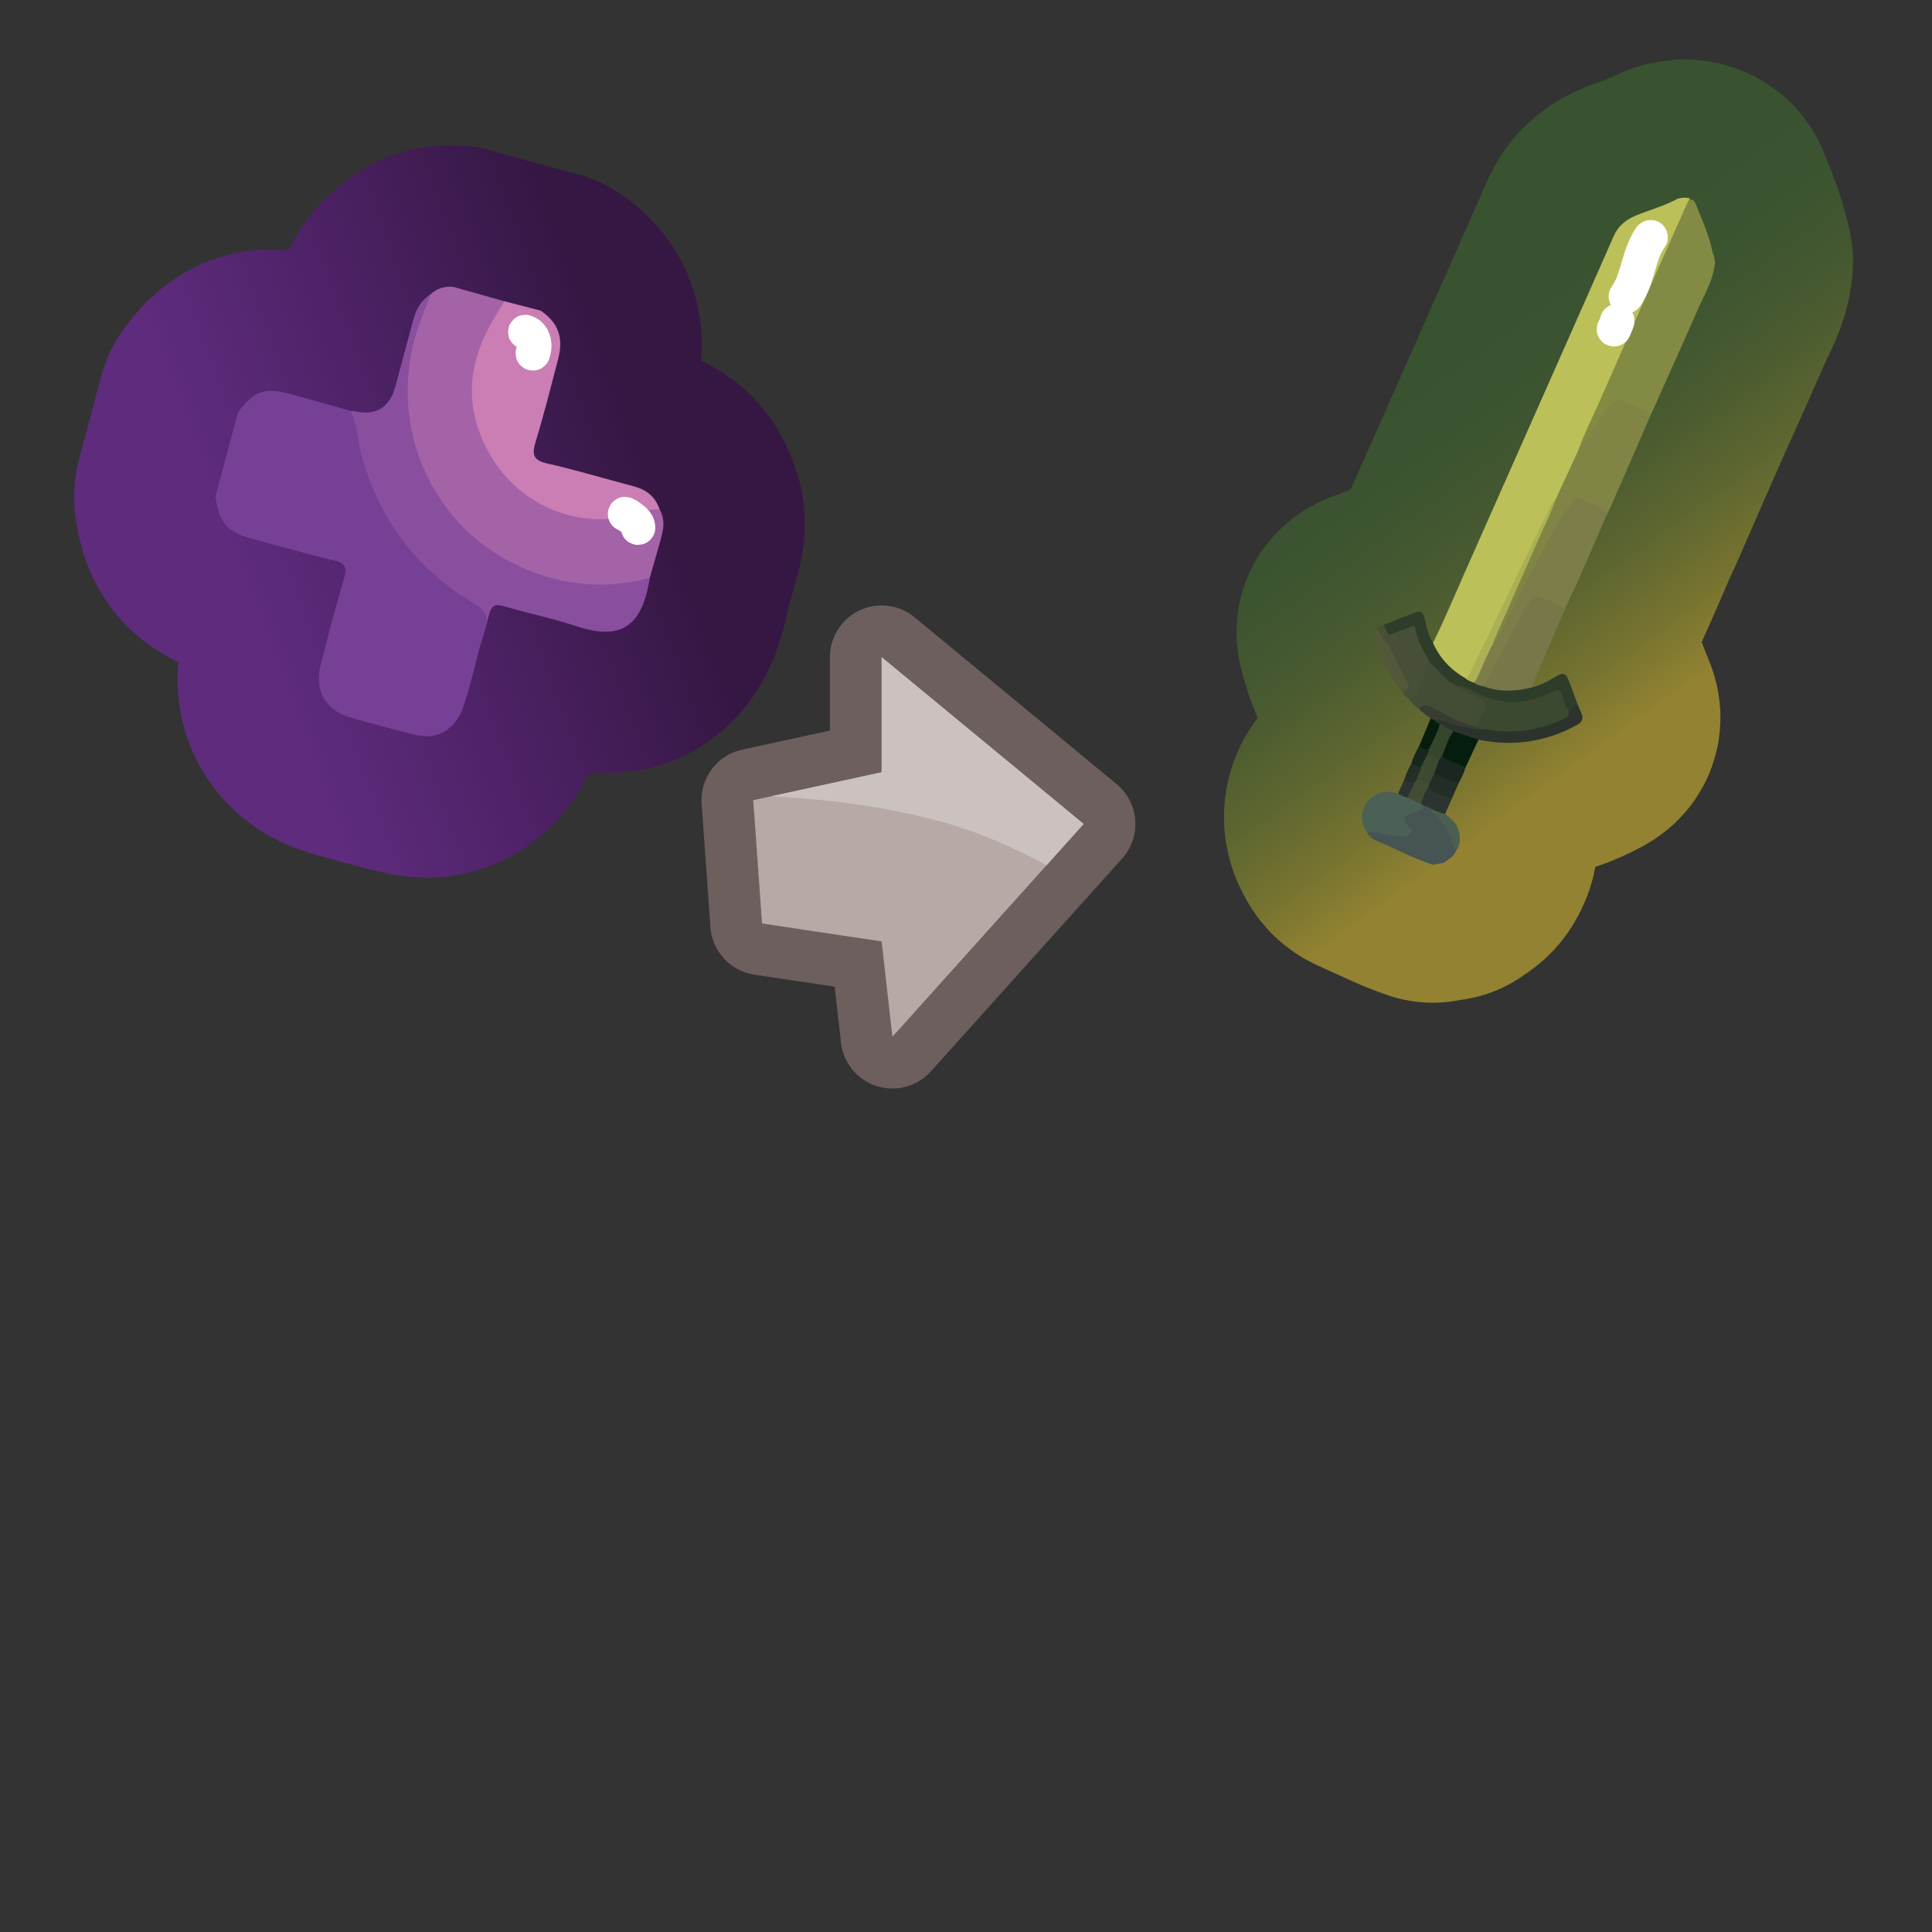 <?xml version="1.0" encoding="UTF-8"?>
<svg id="Pattern" xmlns="http://www.w3.org/2000/svg" xmlns:xlink="http://www.w3.org/1999/xlink" viewBox="0 0 280 280">
  <rect x="0" y="0" width="280" height="280" fill="#333333" stroke="none"/>
  <defs>
    <style>
      .cls-1 {
        fill: #808545;
      }

      .cls-2 {
        fill: #78774a;
      }

      .cls-3 {
        stroke: #6c5f5d;
        stroke-width: 15px;
      }

      .cls-3, .cls-4, .cls-5 {
        fill: none;
        stroke-linecap: round;
        stroke-linejoin: round;
      }

      .cls-6 {
        fill: #465453;
      }

      .cls-7 {
        fill: #061d0e;
      }

      .cls-4 {
        stroke: url(#linear-gradient-2);
        stroke-width: 40px;
      }

      .cls-8 {
        fill: #051d0e;
      }

      .cls-9 {
        fill: #fff;
      }

      .cls-10 {
        fill: #222d27;
      }

      .cls-11 {
        fill: #373d31;
      }

      .cls-12 {
        fill: #232e27;
      }

      .cls-13 {
        fill: #acb055;
      }

      .cls-14 {
        fill: #2c3330;
      }

      .cls-15 {
        fill: #ca7eb4;
      }

      .cls-16 {
        fill: #3b4930;
      }

      .cls-17 {
        fill: #4c5e4f;
      }

      .cls-18 {
        fill: #2c3430;
      }

      .cls-19 {
        fill: #bbc059;
      }

      .cls-20 {
        fill: #475034;
      }

      .cls-21 {
        fill: #838a43;
      }

      .cls-22 {
        fill: #525839;
      }

      .cls-23 {
        fill: #774097;
      }

      .cls-24 {
        fill: #3d4a30;
      }

      .cls-25 {
        fill: #2c332d;
      }

      .cls-26 {
        fill: #7c7d48;
      }

      .cls-27 {
        fill: #18271d;
      }

      .cls-28 {
        fill: #894f9e;
      }

      .cls-5 {
        stroke: url(#linear-gradient);
        stroke-width: 41px;
      }

      .cls-29 {
        fill: #2e3c2a;
      }

      .cls-30 {
        fill: #b6a9a6;
      }

      .cls-31 {
        fill: #36462c;
      }

      .cls-32 {
        fill: #444c34;
      }

      .cls-33 {
        fill: #484f38;
      }

      .cls-34 {
        fill: #a462a7;
      }

      .cls-35 {
        fill: #19271e;
      }

      .cls-36 {
        fill: #4b6156;
      }

      .cls-37 {
        fill: #cbc1bf;
      }

      .cls-38 {
        fill: #434c34;
      }
    </style>
    <linearGradient id="linear-gradient" x1="1570.909" y1="-410.462" x2="1519.938" y2="-378.612" gradientTransform="translate(-1529.582 147.76) rotate(11.674)" gradientUnits="userSpaceOnUse">
      <stop offset=".005" stop-color="#361744"/>
      <stop offset=".556" stop-color="#4d2266"/>
      <stop offset="1" stop-color="#5e2b7d"/>
    </linearGradient>
    <linearGradient id="linear-gradient-2" x1="1877.918" y1="-2248.56" x2="1912.258" y2="-2199.518" gradientTransform="translate(-1635.583 2331.611) rotate(-.915)" gradientUnits="userSpaceOnUse">
      <stop offset=".005" stop-color="#395230"/>
      <stop offset=".217" stop-color="#3c5430"/>
      <stop offset=".428" stop-color="#485a30"/>
      <stop offset=".638" stop-color="#5c6530"/>
      <stop offset=".847" stop-color="#787430"/>
      <stop offset="1" stop-color="#928231"/>
    </linearGradient>
  </defs>
  <a xlink:href="https://www.notion.so/congruence/Goodness-validated-strength-a6a311ed3322441694bb0df32eca6415?pvs=4">
    <g>
      <g>
        <g>
          <path class="cls-5" d="M65.709,41.577c2.465.694,4.93,1.388,7.394,2.082.383,1.027-.366,1.692-.813,2.428-4.402,7.239-4.491,14.349.414,21.398,3.955,5.685,11.986,8.358,19.522,6.433,1.097-.28,2.231-1.065,3.37-.074,1.055,1.821.354,3.604-.139,5.388-.417,1.508-.855,3.01-1.284,4.514-2.391,1.859-5.254,1.557-7.932,1.483-16.945-.468-29.527-15.161-27.487-32.1.445-3.699,1.396-7.337,3.638-10.467.936-.89,2.061-1.192,3.318-1.086Z"/>
          <path class="cls-5" d="M62.391,42.663c-.743,2.057-1.608,4.08-2.21,6.177-3.792,13.207,2.385,28.021,16.138,33.701,5.709,2.358,11.757,2.892,17.854,1.205-.009.074-.016.148-.029.222-1.235,7.285-4.495,8.843-10.903,6.7-3.3-1.104-6.739-1.786-10.08-2.776-1.402-.416-1.946-.197-2.298,1.237-.997,4.056-2.571,7.657-3.673,11.687-.192.701-.429,2.342-1.062,2.87,1.078-4.046,2.743-8.413,3.929-12.427.433-1.465.207-2.222-1.162-3.003-10.039-5.729-15.804-14.508-17.894-25.83-.174-.942-.136-1.924-.197-2.887.148.014.299.011.443.044q4.796,1.102,6.06-3.596c.853-3.173,1.71-6.344,2.557-9.519.416-1.558,1.1-2.929,2.528-3.805Z"/>
          <path class="cls-5" d="M95.595,73.844c-1.829-.145-3.447.76-5.185,1.093-7.537,1.442-15.219-2.098-19.153-8.639-4.282-7.121-3.546-13.949.689-20.739.392-.629.771-1.266,1.156-1.899,1.748.452,3.497.903,5.245,1.355,2.524,1.716,3.355,3.874,2.559,6.945-1.051,4.053-2.078,8.116-3.296,12.119-.556,1.827-.317,2.632,1.686,3.088,4.201.955,8.333,2.208,12.504,3.299,1.858.486,3.191,1.503,3.795,3.379Z"/>
          <path class="cls-5" d="M31.237,71.95c1.084-4.063,2.169-8.126,3.253-12.189,2.26-3.038,3.898-3.653,7.389-2.707,2.98.807,5.95,1.655,8.924,2.485,1.101,2.242,1.058,4.771,1.772,7.124,2.743,9.036,8.025,16.066,16.148,20.806,1.771,1.033,2.162,2.02,1.534,3.907-1.317,3.952-1.945,8.111-3.472,12.009-1.454,2.725-3.681,3.825-6.636,3.104-3.177-.776-6.341-1.621-9.478-2.546-3.489-1.029-5.112-3.881-4.217-7.478,1.066-4.281,2.202-8.548,3.448-12.779.453-1.539.071-2.071-1.428-2.435-4.045-.982-8.055-2.11-12.07-3.213-3.516-.965-4.71-2.4-5.169-6.087Z"/>
        </g>
        <g>
          <path class="cls-34" d="M65.709,41.577c2.465.694,4.93,1.388,7.394,2.082.383,1.027-.366,1.692-.813,2.428-4.402,7.239-4.491,14.349.414,21.398,3.955,5.685,11.986,8.358,19.522,6.433,1.097-.28,2.231-1.065,3.37-.074,1.055,1.821.354,3.604-.139,5.388-.417,1.508-.855,3.01-1.284,4.514-2.391,1.859-5.254,1.557-7.932,1.483-16.945-.468-29.527-15.161-27.487-32.1.445-3.699,1.396-7.337,3.638-10.467.936-.89,2.061-1.192,3.318-1.086Z"/>
          <path class="cls-28" d="M62.391,42.663c-.743,2.057-1.608,4.08-2.21,6.177-3.792,13.207,2.385,28.021,16.138,33.701,5.709,2.358,11.757,2.892,17.854,1.205-.009.074-.016.148-.029.222-1.235,7.285-4.495,8.843-10.903,6.7-3.3-1.104-6.739-1.786-10.08-2.776-1.402-.416-1.946-.197-2.298,1.237-.997,4.056-2.571,7.657-3.673,11.687-.192.701-.429,2.342-1.062,2.87,1.078-4.046,2.743-8.413,3.929-12.427.433-1.465.207-2.222-1.162-3.003-10.039-5.729-15.804-14.508-17.894-25.83-.174-.942-.136-1.924-.197-2.887.148.014.299.011.443.044q4.796,1.102,6.06-3.596c.853-3.173,1.71-6.344,2.557-9.519.416-1.558,1.1-2.929,2.528-3.805Z"/>
          <path class="cls-15" d="M95.595,73.844c-1.829-.145-3.447.76-5.185,1.093-7.537,1.442-15.219-2.098-19.153-8.639-4.282-7.121-3.546-13.949.689-20.739.392-.629.771-1.266,1.156-1.899,1.748.452,3.497.903,5.245,1.355,2.524,1.716,3.355,3.874,2.559,6.945-1.051,4.053-2.078,8.116-3.296,12.119-.556,1.827-.317,2.632,1.686,3.088,4.201.955,8.333,2.208,12.504,3.299,1.858.486,3.191,1.503,3.795,3.379Z"/>
          <path class="cls-23" d="M31.237,71.95c1.084-4.063,2.169-8.126,3.253-12.189,2.26-3.038,3.898-3.653,7.389-2.707,2.98.807,5.95,1.655,8.924,2.485,1.101,2.242,1.058,4.771,1.772,7.124,2.743,9.036,8.025,16.066,16.148,20.806,1.771,1.033,2.162,2.02,1.534,3.907-1.317,3.952-1.945,8.111-3.472,12.009-1.454,2.725-3.681,3.825-6.636,3.104-3.177-.776-6.341-1.621-9.478-2.546-3.489-1.029-5.112-3.881-4.217-7.478,1.066-4.281,2.202-8.548,3.448-12.779.453-1.539.071-2.071-1.428-2.435-4.045-.982-8.055-2.11-12.07-3.213-3.516-.965-4.71-2.4-5.169-6.087Z"/>
        </g>
      </g>
      <path class="cls-9" d="M75.473,50.537c.057.017.113.037.168.059l-.597-.252c.123.054.236.12.343.199l-.506-.391c.13.101.244.216.346.346l-.391-.506c.109.145.197.3.268.467l-.252-.597c.069.174.114.352.141.536l-.089-.665c.032.259.027.515-.006.773l.089-.665c-.036.24-.094.474-.171.703-.104.332-.119.665-.045.997.015.333.114.643.297.929.157.291.372.525.644.701.241.221.525.37.85.447.64.146,1.358.114,1.926-.252l.506-.391c.31-.312.524-.68.643-1.103.183-.542.272-1.131.289-1.7.012-.386-.055-.784-.12-1.16-.028-.166-.071-.325-.133-.482-.125-.318-.249-.665-.441-.955-.186-.279-.393-.562-.631-.8-.503-.504-1.118-.857-1.798-1.062-.332-.104-.665-.119-.997-.045-.333.015-.643.114-.929.297-.291.157-.525.372-.701.644-.221.241-.37.525-.447.85-.146.64-.114,1.358.252,1.926.358.555.853.956,1.494,1.149h0Z"/>
      <path class="cls-9" d="M94.973,76.474c-.013-.667-.19-1.327-.535-1.901-.029-.048-.062-.095-.095-.14-.155-.211-.314-.426-.487-.624-.082-.093-.171-.179-.264-.261-.338-.296-.697-.572-1.068-.826-.213-.146-.436-.273-.673-.375-.287-.183-.597-.282-.929-.297-.332-.074-.665-.06-.997.045-.325.077-.609.227-.85.447-.272.176-.487.41-.644.701l-.252.597c-.119.443-.119.886,0,1.329l.252.597c.222.376.521.675.897.897.346.148.66.354.957.582l-.506-.391c.224.174.441.357.618.58l-.391-.506c.083.108.153.223.209.348l-.252-.597c.044.105.075.211.091.324l-.089-.665c.005.045.008.089.009.134-.013.344.059.665.215.963.101.31.273.578.517.805.226.244.495.416.805.517.298.157.619.228.963.215l.665-.089c.424-.119.791-.333,1.103-.643l.391-.506c.226-.39.34-.811.341-1.262h0Z"/>
    </g>
  </a>
  <a xlink:href="https://www.notion.so/congruence/Goodness-validated-strength-a6a311ed3322441694bb0df32eca6415?pvs=4">
    <g>
      <g>
        <polygon class="cls-3" points="109.164 115.966 110.441 133.839 127.773 136.435 129.334 150.257 157.049 119.413 127.773 95.243 127.773 111.924 109.164 115.966"/>
        <polygon class="cls-30" points="109.164 115.966 110.441 133.839 127.773 136.435 129.334 150.257 157.049 119.413 127.773 95.243 127.773 111.924 109.164 115.966"/>
      </g>
      <path class="cls-37" d="M137.415,119.378c5.059,1.463,9.735,3.595,14.261,6.015l5.373-5.979-29.276-24.17v16.681l-15.976,3.471c8.658.482,17.273,1.57,25.618,3.983Z"/>
    </g>
  </a>
  <a xlink:href="https://www.notion.so/congruence/Goodness-validated-strength-a6a311ed3322441694bb0df32eca6415?pvs=4">
    <g>
      <a xlink:href="https://www.notion.so/dmmnotes/invulnerable-affects-ca8389f84b7649c4b34eb0026e4ebdbc?pvs=4">
        <g>
          <g>
            <path class="cls-4" d="M207.682,93.173c1.691-3.409,3.148-6.924,4.689-10.401,2.615-5.902,5.235-11.801,7.85-17.703,2.869-6.475,5.737-12.95,8.604-19.426,1.688-3.813,3.379-7.624,5.052-11.443.653-1.491,1.813-2.392,3.273-2.989,2.003-.819,4.111-1.379,6.022-2.428l.983-.165c.206.188.611-.156.728.272-.507,1.865-1.429,3.563-2.207,5.312-2.615,5.878-5.209,11.765-7.808,17.65-1.996,4.519-4.05,9.012-6.002,13.55-1.076,2.384-2.037,4.82-3.266,7.134-.796.839-1.153,1.929-1.639,2.938-3.54,7.345-7.09,14.685-10.622,22.034-.203.422-.408.851-.968.888-1.399-.338-2.226-1.442-3.166-2.387-.559-.561-.975-1.236-1.362-1.925-.159-.283-.368-.562-.159-.911Z"/>
            <path class="cls-4" d="M228.688,65.379c.808-2.311,1.928-4.487,2.913-6.721,4.241-9.622,8.5-19.237,12.755-28.853.133-.3.3-.585.451-.877.732-.133.88.472,1.065.922.929,2.254,1.916,4.491,2.373,6.907.02.103.075.178.144.249l.165.983c-.187,2.548-1.543,4.677-2.525,6.93-2.194,5.033-4.467,10.033-6.707,15.046-.725.145-1.193-.459-1.813-.636-.663-.189-1.287-.523-1.907-.83-.863-.427-1.512-.212-2.086.493-1.358,1.669-2.521,3.474-3.706,5.265-.294.444-.431,1.067-1.122,1.121Z"/>
            <path class="cls-4" d="M210.983,123.408c-.34.822-1.118,1.173-1.778,1.651l-1.572.264c-2.829-.945-5.468-2.335-8.198-3.512-.527-.227-1.056-.562-1.305-1.156.38-.48.897-.362,1.377-.274.815.15,1.632.298,2.442.475.458.1.918.135,1.384.059.87-.143.961-.332.523-1.095-.099-.172-.216-.335-.304-.514-.386-.785-.277-1.145.515-1.499.756-.338,1.547-.601,2.248-1.056.523-.2.914.02,1.259.392.182.358.481.616.757.898,1.467,1.498,2.422,3.254,2.652,5.367Z"/>
            <path class="cls-4" d="M207.682,93.173c.979,2.224,2.568,3.891,4.655,5.103.454.07.864.264,1.279.447.518.248,1.051.453,1.613.579,1.798.51,3.612.656,5.458.308.409-.077.837-.224,1.242.042,1.249-.335,2.404-.875,3.493-1.57,1.086-.694,1.528-.54,1.988.677.477,1.261.943,2.527,1.414,3.79-.659-.137-.984.764-1.673.538-.559-.57-.685-1.348-.948-2.05-.247-.66-.557-.775-1.192-.485-1.718.785-3.476,1.363-5.413,1.457-2.431.117-4.511-.88-6.658-1.724-.645-.254-1.245-.62-1.935-.757-1.379-.531-2.303-1.615-3.241-2.681-.283-.322-.583-.63-.839-.976-.83-1.312-1.596-2.658-1.954-4.185-.143-.61-.447-.589-.937-.435-.929.291-1.759.921-2.799.846-.462-.413-.88-.845-.641-1.548,1.468-.586,2.927-1.196,4.406-1.751.903-.339,1.336-.05,1.51.942.212,1.206.522,2.375,1.17,3.431Z"/>
            <path class="cls-4" d="M207.15,95.881c1.227,1.18,2.198,2.646,3.797,3.413,1.193.629,2.434,1.161,3.641,1.759,1.078.534,1.195.887.702,1.958-.371.806-.64,1.656-1.054,2.442-.971.148-1.796-.333-2.645-.655-1.362-.518-2.61-1.285-3.915-1.928-.665-.328-1.311-.427-1.996-.111-.615-.395-1.109-.915-1.544-1.496,1.571-1.047,1.543-2.951,2.355-4.404.193-.345.102-.878.659-.977Z"/>
            <path class="cls-4" d="M206.415,116.814c-.417.797-1.301.815-1.985,1.128-1.061.485-1.097.488-.571,1.447.249.455,1.024.843.584,1.414-.408.529-1.209.491-1.849.423-.911-.098-1.81-.324-2.709-.518-.585-.126-1.164-.223-1.754-.051-.912-1.282-.986-2.863-.196-4.151.789-1.286,2.303-1.964,3.82-1.704.291.05.577.13.865.197.535-.047.948.286,1.414.454.644.312,1.309.579,1.954.891.182.121.435.179.427.472Z"/>
            <path class="cls-4" d="M207.15,95.881c-.475,1.428-1.286,2.732-1.582,4.224-.161.81-.805.959-1.432,1.158-.398-.282-.747-.605-.922-1.078.643-.589.613-1.191.168-1.92-.952-1.561-1.783-3.189-2.385-4.925-.017-.462-.394-.991.248-1.328,1.082-.392,2.171-.766,3.241-1.187.346-.136.567-.19.628.255.245,1.784,1.26,3.241,2.034,4.801Z"/>
            <path class="cls-4" d="M201.275,93.434c.676,1.757,1.593,3.393,2.483,5.045.62,1.152.602,1.162-.543,1.706-2.074-2.367-3.218-5.185-3.96-8.196-.079-.32-.132-.658.208-.892.719.112.794.805,1.138,1.256.259.34.375.768.675,1.081Z"/>
            <path class="cls-4" d="M205.68,102.758c.344-.721.939-.59,1.474-.358.871.377,1.713.822,2.555,1.262,1.431.75,2.921,1.343,4.484,1.751.34-.123.625-.137.666.335-.344.328-.75.185-1.135.134-1.618-.215-3.182-.657-4.735-1.144-.38-.119-.762-.233-1.163-.26-.212-.039-.387-.134-.492-.332-.527-.492-1.201-.809-1.654-1.388Z"/>
            <path class="cls-4" d="M207.334,104.146c.133.045.267.09.4.135.397.169.84.271,1.054.713-.293,1.413-.779,2.736-1.793,3.812-.563-.046-1.267.132-1.275-.8.538-1.287,1.076-2.574,1.614-3.861Z"/>
            <path class="cls-4" d="M205.72,108.008c.264.601.828.564,1.343.632.325.339.027.619-.083.917-.326.608-.402,1.369-1.067,1.774-.536-.057-1.064-.13-1.369-.665.256-.946.714-1.804,1.176-2.659Z"/>
            <path class="cls-4" d="M204.545,110.667c.446.201.893.402,1.339.602.364.69-.262,1.153-.395,1.73-.121.222-.262.427-.493.549-.597.123-1.084-.092-1.51-.495.275-.831.614-1.632,1.059-2.387Z"/>
            <path class="cls-4" d="M203.485,113.054c.556-.057.972.463,1.535.376.007.891-.275,1.648-1.014,2.193-.496-.134-.971-.315-1.387-.626.288-.648.577-1.295.865-1.943Z"/>
            <path class="cls-4" d="M201.275,93.434c-.656-.286-.873-.932-1.175-1.49-.174-.322-.41-.576-.637-.847.306-.331.702-.476,1.133-.546.07.553.485.952.651,1.462-.32.48.026.947.028,1.421Z"/>
            <path class="cls-4" d="M228.688,65.379c1.217-1.752,2.434-3.504,3.649-5.259.093-.134.149-.294.247-.423,1.507-1.962,1.791-2.035,4.072-.998.895.407,1.777.843,2.666,1.266-2.001,4.581-4.001,9.162-6.006,13.741-.132.301-.298.586-.448.878-.972-1.01-2.288-1.385-3.515-1.935-.641-.287-1.026-.134-1.43.409-1.714,2.302-2.996,4.858-4.386,7.35-2.233,4.003-4.222,8.133-6.356,12.187-.172.328-.271.79-.812.73-.262-.374-.025-.703.115-1.023,2.754-6.305,5.492-12.617,8.389-18.858.167-.361.398-.687.571-1.044,1.082-2.341,2.163-4.681,3.245-7.022Z"/>
            <path class="cls-4" d="M216.386,93.312c1.071-1.283,1.611-2.861,2.367-4.316,2.314-4.454,4.605-8.918,7.129-13.26.637-1.095,1.404-2.088,2.086-3.145.308-.478.618-.577,1.151-.299.731.38,1.509.678,2.281.97.672.254,1.239.593,1.467,1.324-1.989,4.635-3.973,9.273-6.131,13.833-1.069-.678-2.259-1.097-3.403-1.618-.686-.312-1.042-.156-1.447.482-2.265,3.569-4.027,7.406-6.007,11.126-.214.402-.265,1.003-.915,1.046-.539-.065-1.019-.288-1.487-.547.783-1.56,1.447-3.175,2.184-4.756.157-.338.219-.791.725-.84Z"/>
            <path class="cls-4" d="M214.963,99.455c.643-.765.97-1.706,1.425-2.574,1.406-2.681,2.794-5.372,4.21-8.048.416-.786,1.067-1.428,1.417-2.263.093-.222.338-.397.57-.285,1.398.68,3.07.833,4.15,2.133-1.602,3.745-3.204,7.489-4.806,11.234-2.34.568-4.667.67-6.966-.197Z"/>
            <path class="cls-4" d="M208.67,104.931c-.357-.151-.677-.355-.935-.65,1.477.02,2.775.778,4.203,1.016.971.162,1.922.441,2.919.412.388-.413.863-.228,1.304-.166,3.383.475,6.634.056,9.754-1.367.59-.269,1.101-.582,1.419-1.16.291-.046.45-.261.601-.48.306-.443.598-.265.891.013.122.271.25.54.365.814.318.758.152,1.263-.627,1.692-4.505,2.482-9.263,3.172-14.286,2.142-1.327.076-2.458-.566-3.645-1-.692-.363-1.51-.531-1.961-1.266Z"/>
            <path class="cls-4" d="M210.641,105.978c1.212.407,2.424.813,3.636,1.22-.632,1.351-1.265,2.703-1.897,4.054-1.281-.311-2.597-.55-3.476-1.69.141-1.201.716-2.24,1.251-3.291.09-.176.27-.286.487-.293Z"/>
            <path class="cls-4" d="M209.02,109.518c.708.817,1.783.923,2.677,1.377.229.116.519.114.682.357-.202.745-.533,1.433-.915,2.099-.224.276-.522.271-.805.16-.969-.381-1.993-.646-2.842-1.293-.194-.782.348-1.364.551-2.039.2-.237.227-.646.652-.661Z"/>
            <path class="cls-4" d="M207.848,112.144c.855.346,1.711.688,2.563,1.04.34.141.677.27,1.053.166-.351.801-.703,1.602-1.054,2.403-.923.278-1.577-.434-2.357-.67-.473-.143-1.042-.277-1.226-.879-.028-.202.027-.389.099-.574.318-.488.19-1.256.922-1.487Z"/>
            <path class="cls-4" d="M206.961,114.119c.963.94,2.276,1.139,3.449,1.635-.324.732-.647,1.464-.971,2.196-.831.287-1.409-.139-1.942-.691-.338-.204-.666-.433-1.082-.445-.16-.102-.32-.204-.481-.306-.076-.976.224-1.791,1.027-2.389Z"/>
            <path class="cls-4" d="M207.497,117.259c.642.244,1.246.597,1.942.691.638.595,1.404,1.054,1.772,1.919.525,1.233.538,2.404-.228,3.54-.403-.404-.349-.975-.532-1.46-.598-1.583-1.384-3.035-2.731-4.125-.148-.12-.405-.278-.222-.565Z"/>
            <path class="cls-4" d="M216.386,93.312c-.906,1.53-1.469,3.22-2.248,4.81-.157.32-.222.708-.661.786-.399-.176-.82-.313-1.139-.632.44-.111.591-.463.77-.836,3.844-8.012,7.697-16.019,11.557-24.024.186-.385.416-.756.779-1.015-.838,2.406-2.017,4.665-3.027,6.997-1.933,4.46-3.912,8.901-5.867,13.352-.078.177-.11.374-.163.562Z"/>
            <path class="cls-4" d="M227.333,103.016c.186.595-.083.869-.621,1.131-3.558,1.733-7.275,2.258-11.169,1.59-.224-.038-.458-.02-.687-.028-.221-.099-.442-.198-.663-.296.028-.928.47-1.736.903-2.492.527-.92.113-1.327-.617-1.689-.974-.483-1.961-.94-2.929-1.434-.228-.116-.403-.334-.603-.505,1.384.24,2.602.938,3.858,1.491,3.548,1.562,6.946,1.126,10.272-.565.79-.401,1.041-.248,1.311.553.256.761.434,1.58.946,2.243Z"/>
            <path class="cls-4" d="M206.961,114.119c-.453.749-.762,1.559-1.027,2.389-.643-.295-1.285-.59-1.927-.884.338-.731.676-1.462,1.014-2.193.109-.157.217-.314.326-.47.817-.325,1.346.045,1.749.723-.045.145-.09.291-.134.436Z"/>
            <path class="cls-4" d="M209.02,109.518c-.161.232-.322.465-.483.697-.609-.178-1.168-.475-1.747-.726.072-.289.343-.514.273-.849.579-1.217,1.267-2.387,1.606-3.708.657.349,1.314.698,1.971,1.047-.806,1.058-1.119,2.342-1.621,3.54Z"/>
            <path class="cls-4" d="M206.79,109.489c.734-.125,1.281.203,1.747.726-.23.643-.46,1.286-.69,1.93-.251.513-.501,1.026-.752,1.539-.56-.296-1.052-.756-1.748-.723-.016-.626.558-1.064.537-1.691.302-.593.604-1.187.907-1.78Z"/>
          </g>
          <g>
            <path class="cls-19" d="M207.682,93.173c1.691-3.409,3.148-6.924,4.689-10.401,2.615-5.902,5.235-11.801,7.85-17.703,2.869-6.475,5.737-12.95,8.604-19.426,1.688-3.813,3.379-7.624,5.052-11.443.653-1.491,1.813-2.392,3.273-2.989,2.003-.819,4.111-1.379,6.022-2.428l.983-.165c.206.188.611-.156.728.272-.507,1.865-1.429,3.563-2.207,5.312-2.615,5.878-5.209,11.765-7.808,17.65-1.996,4.519-4.05,9.012-6.002,13.55-1.076,2.384-2.037,4.82-3.266,7.134-.796.839-1.153,1.929-1.639,2.938-3.54,7.345-7.09,14.685-10.622,22.034-.203.422-.408.851-.968.888-1.399-.338-2.226-1.442-3.166-2.387-.559-.561-.975-1.236-1.362-1.925-.159-.283-.368-.562-.159-.911Z"/>
            <path class="cls-21" d="M228.688,65.379c.808-2.311,1.928-4.487,2.913-6.721,4.241-9.622,8.5-19.237,12.755-28.853.133-.3.3-.585.451-.877.732-.133.88.472,1.065.922.929,2.254,1.916,4.491,2.373,6.907.02.103.075.178.144.249l.165.983c-.187,2.548-1.543,4.677-2.525,6.93-2.194,5.033-4.467,10.033-6.707,15.046-.725.145-1.193-.459-1.813-.636-.663-.189-1.287-.523-1.907-.83-.863-.427-1.512-.212-2.086.493-1.358,1.669-2.521,3.474-3.706,5.265-.294.444-.431,1.067-1.122,1.121Z"/>
            <path class="cls-6" d="M210.983,123.408c-.34.822-1.118,1.173-1.778,1.651l-1.572.264c-2.829-.945-5.468-2.335-8.198-3.512-.527-.227-1.056-.562-1.305-1.156.38-.48.897-.362,1.377-.274.815.15,1.632.298,2.442.475.458.1.918.135,1.384.059.87-.143.961-.332.523-1.095-.099-.172-.216-.335-.304-.514-.386-.785-.277-1.145.515-1.499.756-.338,1.547-.601,2.248-1.056.523-.2.914.02,1.259.392.182.358.481.616.757.898,1.467,1.498,2.422,3.254,2.652,5.367Z"/>
            <path class="cls-29" d="M207.682,93.173c.979,2.224,2.568,3.891,4.655,5.103.454.07.864.264,1.279.447.518.248,1.051.453,1.613.579,1.798.51,3.612.656,5.458.308.409-.077.837-.224,1.242.042,1.249-.335,2.404-.875,3.493-1.57,1.086-.694,1.528-.54,1.988.677.477,1.261.943,2.527,1.414,3.79-.659-.137-.984.764-1.673.538-.559-.57-.685-1.348-.948-2.05-.247-.66-.557-.775-1.192-.485-1.718.785-3.476,1.363-5.413,1.457-2.431.117-4.511-.88-6.658-1.724-.645-.254-1.245-.62-1.935-.757-1.379-.531-2.303-1.615-3.241-2.681-.283-.322-.583-.63-.839-.976-.83-1.312-1.596-2.658-1.954-4.185-.143-.61-.447-.589-.937-.435-.929.291-1.759.921-2.799.846-.462-.413-.88-.845-.641-1.548,1.468-.586,2.927-1.196,4.406-1.751.903-.339,1.336-.05,1.51.942.212,1.206.522,2.375,1.17,3.431Z"/>
            <path class="cls-38" d="M207.15,95.881c1.227,1.18,2.198,2.646,3.797,3.413,1.193.629,2.434,1.161,3.641,1.759,1.078.534,1.195.887.702,1.958-.371.806-.64,1.656-1.054,2.442-.971.148-1.796-.333-2.645-.655-1.362-.518-2.61-1.285-3.915-1.928-.665-.328-1.311-.427-1.996-.111-.615-.395-1.109-.915-1.544-1.496,1.571-1.047,1.543-2.951,2.355-4.404.193-.345.102-.878.659-.977Z"/>
            <path class="cls-36" d="M206.415,116.814c-.417.797-1.301.815-1.985,1.128-1.061.485-1.097.488-.571,1.447.249.455,1.024.843.584,1.414-.408.529-1.209.491-1.849.423-.911-.098-1.81-.324-2.709-.518-.585-.126-1.164-.223-1.754-.051-.912-1.282-.986-2.863-.196-4.151.789-1.286,2.303-1.964,3.82-1.704.291.05.577.13.865.197.535-.047.948.286,1.414.454.644.312,1.309.579,1.954.891.182.121.435.179.427.472Z"/>
            <path class="cls-33" d="M207.15,95.881c-.475,1.428-1.286,2.732-1.582,4.224-.161.81-.805.959-1.432,1.158-.398-.282-.747-.605-.922-1.078.643-.589.613-1.191.168-1.92-.952-1.561-1.783-3.189-2.385-4.925-.017-.462-.394-.991.248-1.328,1.082-.392,2.171-.766,3.241-1.187.346-.136.567-.19.628.255.245,1.784,1.26,3.241,2.034,4.801Z"/>
            <path class="cls-22" d="M201.275,93.434c.676,1.757,1.593,3.393,2.483,5.045.62,1.152.602,1.162-.543,1.706-2.074-2.367-3.218-5.185-3.96-8.196-.079-.32-.132-.658.208-.892.719.112.794.805,1.138,1.256.259.34.375.768.675,1.081Z"/>
            <path class="cls-11" d="M205.68,102.758c.344-.721.939-.59,1.474-.358.871.377,1.713.822,2.555,1.262,1.431.75,2.921,1.343,4.484,1.751.34-.123.625-.137.666.335-.344.328-.75.185-1.135.134-1.618-.215-3.182-.657-4.735-1.144-.38-.119-.762-.233-1.163-.26-.212-.039-.387-.134-.492-.332-.527-.492-1.201-.809-1.654-1.388Z"/>
            <path class="cls-7" d="M207.334,104.146c.133.045.267.09.4.135.397.169.84.271,1.054.713-.293,1.413-.779,2.736-1.793,3.812-.563-.046-1.267.132-1.275-.8.538-1.287,1.076-2.574,1.614-3.861Z"/>
            <path class="cls-27" d="M205.72,108.008c.264.601.828.564,1.343.632.325.339.027.619-.083.917-.326.608-.402,1.369-1.067,1.774-.536-.057-1.064-.13-1.369-.665.256-.946.714-1.804,1.176-2.659Z"/>
            <path class="cls-12" d="M204.545,110.667c.446.201.893.402,1.339.602.364.69-.262,1.153-.395,1.73-.121.222-.262.427-.493.549-.597.123-1.084-.092-1.51-.495.275-.831.614-1.632,1.059-2.387Z"/>
            <path class="cls-18" d="M203.485,113.054c.556-.057.972.463,1.535.376.007.891-.275,1.648-1.014,2.193-.496-.134-.971-.315-1.387-.626.288-.648.577-1.295.865-1.943Z"/>
            <path class="cls-20" d="M201.275,93.434c-.656-.286-.873-.932-1.175-1.49-.174-.322-.41-.576-.637-.847.306-.331.702-.476,1.133-.546.07.553.485.952.651,1.462-.32.48.026.947.028,1.421Z"/>
            <path class="cls-1" d="M228.688,65.379c1.217-1.752,2.434-3.504,3.649-5.259.093-.134.149-.294.247-.423,1.507-1.962,1.791-2.035,4.072-.998.895.407,1.777.843,2.666,1.266-2.001,4.581-4.001,9.162-6.006,13.741-.132.301-.298.586-.448.878-.972-1.01-2.288-1.385-3.515-1.935-.641-.287-1.026-.134-1.43.409-1.714,2.302-2.996,4.858-4.386,7.35-2.233,4.003-4.222,8.133-6.356,12.187-.172.328-.271.79-.812.73-.262-.374-.025-.703.115-1.023,2.754-6.305,5.492-12.617,8.389-18.858.167-.361.398-.687.571-1.044,1.082-2.341,2.163-4.681,3.245-7.022Z"/>
            <path class="cls-26" d="M216.386,93.312c1.071-1.283,1.611-2.861,2.367-4.316,2.314-4.454,4.605-8.918,7.129-13.26.637-1.095,1.404-2.088,2.086-3.145.308-.478.618-.577,1.151-.299.731.38,1.509.678,2.281.97.672.254,1.239.593,1.467,1.324-1.989,4.635-3.973,9.273-6.131,13.833-1.069-.678-2.259-1.097-3.403-1.618-.686-.312-1.042-.156-1.447.482-2.265,3.569-4.027,7.406-6.007,11.126-.214.402-.265,1.003-.915,1.046-.539-.065-1.019-.288-1.487-.547.783-1.56,1.447-3.175,2.184-4.756.157-.338.219-.791.725-.84Z"/>
            <path class="cls-2" d="M214.963,99.455c.643-.765.97-1.706,1.425-2.574,1.406-2.681,2.794-5.372,4.21-8.048.416-.786,1.067-1.428,1.417-2.263.093-.222.338-.397.57-.285,1.398.68,3.07.833,4.15,2.133-1.602,3.745-3.204,7.489-4.806,11.234-2.34.568-4.667.67-6.966-.197Z"/>
            <path class="cls-25" d="M208.67,104.931c-.357-.151-.677-.355-.935-.65,1.477.02,2.775.778,4.203,1.016.971.162,1.922.441,2.919.412.388-.413.863-.228,1.304-.166,3.383.475,6.634.056,9.754-1.367.59-.269,1.101-.582,1.419-1.16.291-.046.45-.261.601-.48.306-.443.598-.265.891.013.122.271.25.54.365.814.318.758.152,1.263-.627,1.692-4.505,2.482-9.263,3.172-14.286,2.142-1.327.076-2.458-.566-3.645-1-.692-.363-1.51-.531-1.961-1.266Z"/>
            <path class="cls-8" d="M210.641,105.978c1.212.407,2.424.813,3.636,1.22-.632,1.351-1.265,2.703-1.897,4.054-1.281-.311-2.597-.55-3.476-1.69.141-1.201.716-2.24,1.251-3.291.09-.176.27-.286.487-.293Z"/>
            <path class="cls-35" d="M209.02,109.518c.708.817,1.783.923,2.677,1.377.229.116.519.114.682.357-.202.745-.533,1.433-.915,2.099-.224.276-.522.271-.805.16-.969-.381-1.993-.646-2.842-1.293-.194-.782.348-1.364.551-2.039.2-.237.227-.646.652-.661Z"/>
            <path class="cls-10" d="M207.848,112.144c.855.346,1.711.688,2.563,1.04.34.141.677.27,1.053.166-.351.801-.703,1.602-1.054,2.403-.923.278-1.577-.434-2.357-.67-.473-.143-1.042-.277-1.226-.879-.028-.202.027-.389.099-.574.318-.488.19-1.256.922-1.487Z"/>
            <path class="cls-14" d="M206.961,114.119c.963.94,2.276,1.139,3.449,1.635-.324.732-.647,1.464-.971,2.196-.831.287-1.409-.139-1.942-.691-.338-.204-.666-.433-1.082-.445-.16-.102-.32-.204-.481-.306-.076-.976.224-1.791,1.027-2.389Z"/>
            <path class="cls-17" d="M207.497,117.259c.642.244,1.246.597,1.942.691.638.595,1.404,1.054,1.772,1.919.525,1.233.538,2.404-.228,3.54-.403-.404-.349-.975-.532-1.46-.598-1.583-1.384-3.035-2.731-4.125-.148-.12-.405-.278-.222-.565Z"/>
            <path class="cls-13" d="M216.386,93.312c-.906,1.53-1.469,3.22-2.248,4.81-.157.32-.222.708-.661.786-.399-.176-.82-.313-1.139-.632.44-.111.591-.463.77-.836,3.844-8.012,7.697-16.019,11.557-24.024.186-.385.416-.756.779-1.015-.838,2.406-2.017,4.665-3.027,6.997-1.933,4.46-3.912,8.901-5.867,13.352-.078.177-.11.374-.163.562Z"/>
            <path class="cls-16" d="M227.333,103.016c.186.595-.083.869-.621,1.131-3.558,1.733-7.275,2.258-11.169,1.59-.224-.038-.458-.02-.687-.028-.221-.099-.442-.198-.663-.296.028-.928.47-1.736.903-2.492.527-.92.113-1.327-.617-1.689-.974-.483-1.961-.94-2.929-1.434-.228-.116-.403-.334-.603-.505,1.384.24,2.602.938,3.858,1.491,3.548,1.562,6.946,1.126,10.272-.565.79-.401,1.041-.248,1.311.553.256.761.434,1.58.946,2.243Z"/>
            <path class="cls-32" d="M206.961,114.119c-.453.749-.762,1.559-1.027,2.389-.643-.295-1.285-.59-1.927-.884.338-.731.676-1.462,1.014-2.193.109-.157.217-.314.326-.47.817-.325,1.346.045,1.749.723-.045.145-.09.291-.134.436Z"/>
            <path class="cls-31" d="M209.02,109.518c-.161.232-.322.465-.483.697-.609-.178-1.168-.475-1.747-.726.072-.289.343-.514.273-.849.579-1.217,1.267-2.387,1.606-3.708.657.349,1.314.698,1.971,1.047-.806,1.058-1.119,2.342-1.621,3.54Z"/>
            <path class="cls-24" d="M206.79,109.489c.734-.125,1.281.203,1.747.726-.23.643-.46,1.286-.69,1.93-.251.513-.501,1.026-.752,1.539-.56-.296-1.052-.756-1.748-.723-.016-.626.558-1.064.537-1.691.302-.593.604-1.187.907-1.78Z"/>
          </g>
        </g>
      </a>
      <path class="cls-9" d="M237.051,33.106c-.968,1.435-1.507,3.126-1.998,4.772-.218.73-.433,1.463-.697,2.178-.04.108-.082.214-.123.321-.123.323.085-.151.095-.217-.024.159-.158.353-.229.497-.182.369-.389.723-.619,1.064-.733,1.087-.244,2.818.897,3.42,1.263.667,2.638.263,3.42-.897.968-1.435,1.506-3.126,1.998-4.772.218-.73.433-1.463.697-2.178.04-.108.082-.214.123-.321.123-.323-.085.151-.095.217.024-.159.158-.353.229-.497.182-.369.389-.723.619-1.064.733-1.087.244-2.818-.897-3.42-1.263-.667-2.638-.263-3.42.897h0Z"/>
      <path class="cls-9" d="M231.975,45.856c-.075.248-.164.492-.264.73l.252-.597c-.067.157-.138.311-.215.463-.183.287-.282.597-.297.929-.074.332-.06.665.045.997.077.325.227.609.447.85.176.272.41.487.701.644l.597.252c.443.119.886.119,1.329,0l.597-.252c.376-.222.675-.521.897-.897.193-.381.355-.778.514-1.173.082-.202.154-.409.218-.617.104-.332.119-.665.045-.997-.015-.333-.114-.643-.297-.929-.157-.291-.372-.525-.644-.701-.241-.221-.525-.37-.85-.447l-.665-.089c-.451.001-.872.115-1.262.341l-.506.391c-.31.312-.524.68-.643,1.103h0Z"/>
    </g>
  </a>
</svg>